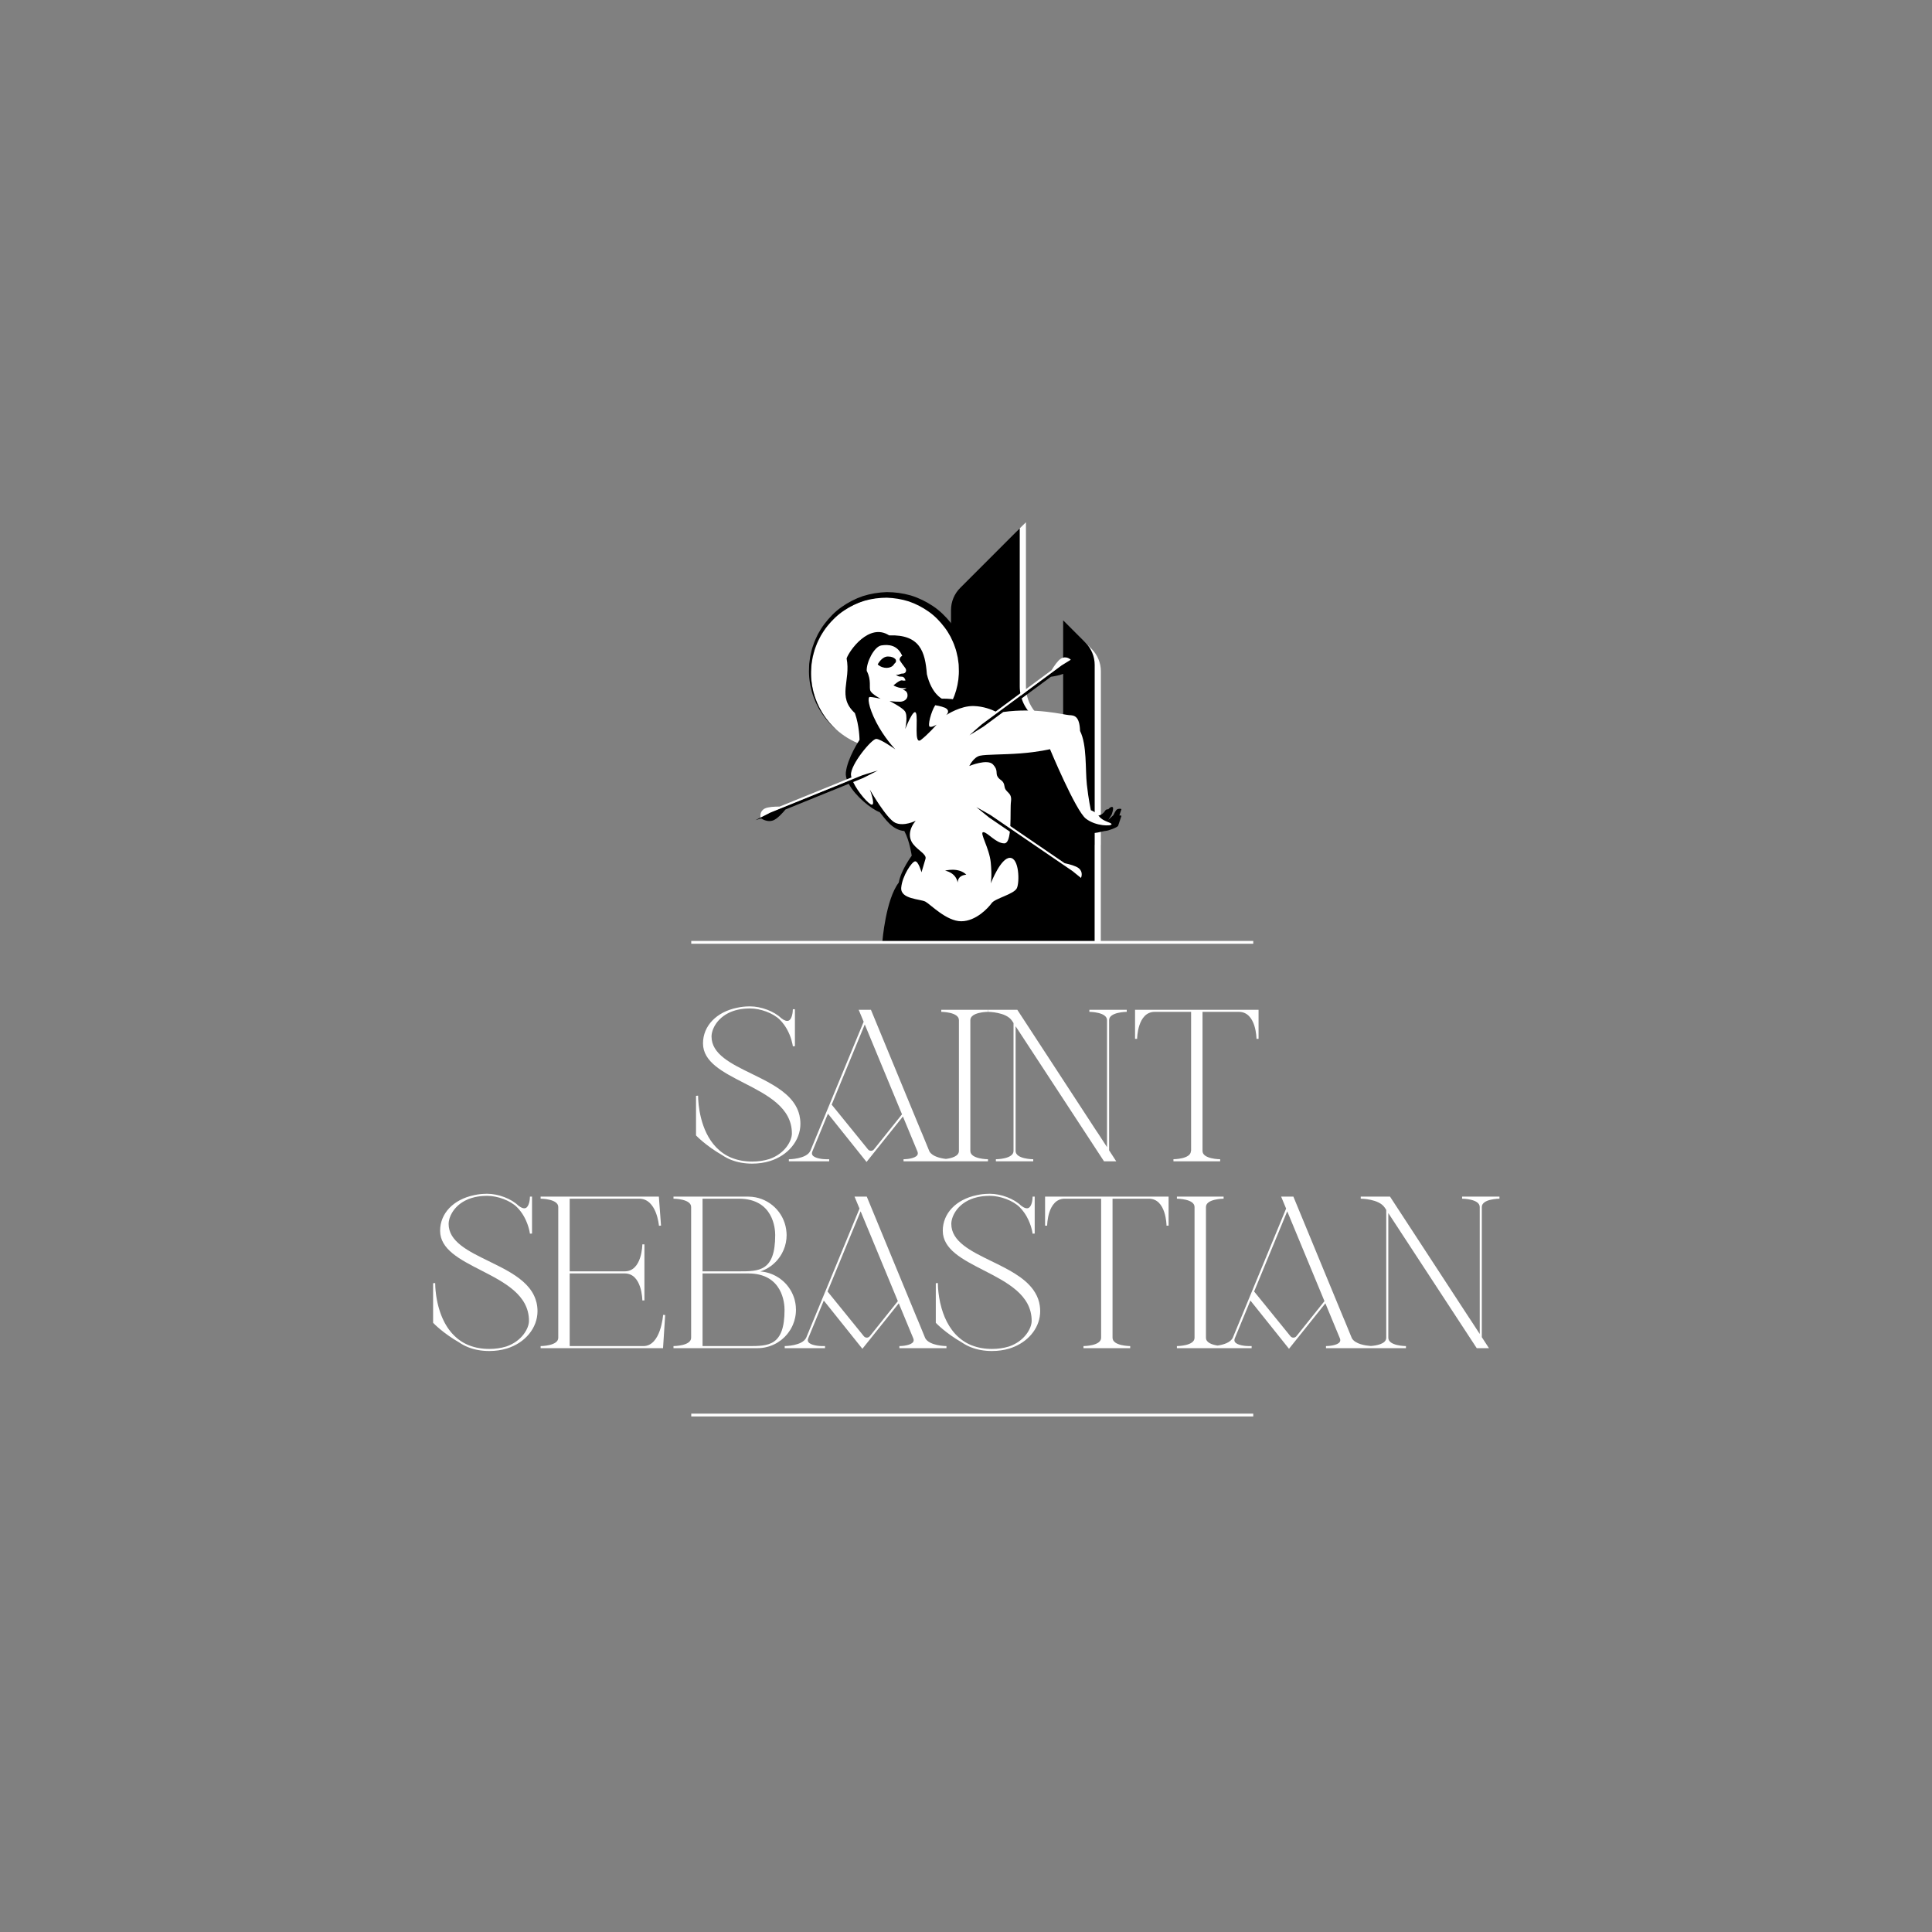 <svg width="455" height="455" viewBox="0 0 455 455" fill="none" xmlns="http://www.w3.org/2000/svg">
<rect x="0" y="0" width="455" height="455" fill="#808080" stroke="none"/>
<path d="M259.259 158.074C259.259 156.109 258.479 154.225 257.09 152.835L255.619 151.364L251.778 148.195L251.835 171.298L249.113 170.777C244.763 169.943 241.617 166.137 241.617 161.707V123L240.162 124.421L227.857 137.929C226.468 139.318 225.427 140.294 225.427 142.259V151.704C222.747 145.216 216.36 140.648 208.903 140.648C199.032 140.648 191.03 148.65 191.03 158.521C191.03 168.392 199.032 176.394 208.903 176.394L257.79 221.683H259.245V198.97L259.259 198.983V158.074Z" fill="white"/>
<path d="M219.592 171.039C222.251 168.893 224.237 165.901 225.179 162.584C225.651 160.928 225.885 159.192 225.806 157.459C225.777 157.027 225.807 156.588 225.733 156.161L225.557 154.871C225.361 154.027 225.205 153.166 224.884 152.355C224.631 151.52 224.23 150.743 223.86 149.953L223.198 148.823C222.986 148.44 222.697 148.108 222.45 147.747C221.395 146.358 220.172 145.067 218.728 144.059C217.296 143.041 215.722 142.217 214.049 141.646C212.364 141.111 210.607 140.822 208.829 140.762C207.052 140.768 205.278 141.002 203.561 141.489C201.855 142.013 200.232 142.797 198.741 143.789C197.239 144.772 195.945 146.051 194.816 147.446C194.551 147.809 194.243 148.143 194.012 148.531L193.293 149.675C192.885 150.478 192.446 151.272 192.155 152.13C191.798 152.963 191.605 153.852 191.374 154.727L191.149 156.068C191.059 156.514 191.073 156.972 191.03 157.424C190.892 159.237 191.08 161.071 191.525 162.84C192.413 166.381 194.426 169.647 197.221 172.051C194.356 169.732 192.218 166.505 191.207 162.926C190.7 161.138 190.451 159.268 190.536 157.403C190.566 156.938 190.539 156.467 190.617 156.006L190.809 154.616C191.018 153.706 191.192 152.779 191.536 151.905C191.812 151.006 192.241 150.168 192.643 149.319L193.357 148.102C193.588 147.691 193.896 147.332 194.163 146.944C195.299 145.449 196.62 144.066 198.173 142.979C199.715 141.885 201.412 141.001 203.214 140.389C205.028 139.814 206.92 139.504 208.829 139.444C210.738 139.449 212.648 139.704 214.494 140.232C216.329 140.796 218.074 141.641 219.674 142.71C221.287 143.771 222.677 145.142 223.888 146.643C224.173 147.033 224.5 147.395 224.75 147.81L225.521 149.041C225.961 149.903 226.429 150.759 226.742 151.681C227.123 152.577 227.334 153.531 227.577 154.473L227.819 155.913C227.913 156.393 227.901 156.883 227.946 157.368C228.089 159.313 227.886 161.282 227.407 163.182C226.449 166.985 224.284 170.486 221.282 173.062L219.592 171.039Z" fill="black"/>
<path d="M260.87 194.351C260.126 194.397 258.814 193.738 257.807 193.139V192.144C257.932 192.434 259.427 193.35 259.427 193.35L260.561 193.495L260.541 193.514C260.541 193.514 261.154 194.002 261.536 194.233C261.365 194.292 261.154 194.338 260.87 194.351ZM250.38 171.301L247.658 170.78C244.258 170.128 241.596 167.65 240.601 164.487L241.016 164.177L247.276 159.551L247.507 159.38C248.245 159.281 249.45 159.07 250.38 158.701V171.301ZM263.612 192.045C263.823 191.419 264.073 190.701 264.099 190.595C264.139 190.43 263.374 190.391 263.025 190.654C262.676 190.925 262.202 191.985 262.202 191.985L261.002 193.092L261.78 191.893C261.78 191.893 262.419 190.279 262.01 190.068C261.595 189.864 261.002 190.602 261.002 190.602C261.002 190.602 260.528 190.49 260.225 190.984C259.922 191.478 259.111 192.275 258.057 192.071C257.905 192.038 257.826 192.051 257.807 192.084V156.586C257.807 154.622 257.022 152.738 255.638 151.347L250.38 146.095V156.322C250.255 156.395 240.627 163.643 240.627 163.643L240.41 163.802C240.252 163.129 240.159 162.424 240.159 161.706V124.422L226.143 138.445C224.753 139.829 223.969 141.713 223.969 143.677V148.263C225.036 150.042 226.664 153.502 226.664 158.174C226.664 158.57 226.657 158.938 226.637 159.281C226.829 159.466 226.961 159.631 226.993 159.742C227.132 160.177 226.255 165.001 226.255 165.001C226.255 165.001 225.899 164.843 223.969 164.619C222.795 164.513 221.827 164.546 221.827 164.546C221.827 164.546 219.396 163.413 218.288 158.781C217.873 153.535 216.72 149.39 209.392 149.634C204.694 146.589 199.989 153.252 199.383 155.064C200.411 160.369 197.083 164.045 201.333 167.94C202.394 170.905 202.427 174.24 202.427 174.24C202.427 174.24 199.574 178.516 199.205 181.916C199.132 182.562 199.284 183.274 199.594 183.999L181.4 191.313C180.642 191.702 179.877 192.144 179.12 192.526C178.718 192.73 178.316 192.941 177.92 193.152C178.368 193.02 178.81 192.882 179.251 192.743C179.621 192.981 180.806 193.652 182.013 193.237C183.047 192.882 184.339 191.432 184.984 190.641L185.255 190.529L192.457 187.603L199.666 184.684L199.884 184.598C201.432 187.498 205.182 190.536 207.191 191.287C208.411 192.717 210.045 195.465 212.977 195.715C214.249 198.061 214.717 201.527 214.717 201.527C214.717 201.527 212.167 204.934 211.672 207.847C208.589 211.827 207.811 221.685 207.811 221.685H257.793V198.971L257.807 198.984V196.17C258.696 196.097 260.067 195.669 260.455 195.669C260.923 195.669 263.21 194.865 263.335 194.457C263.46 194.041 264.053 192.335 264.099 192.17C264.119 192.071 263.882 192.025 263.612 192.045Z" fill="black"/>
<path d="M225.535 207.846C225.095 205.429 222.57 205.045 222.57 205.045C222.57 205.045 225.7 204.166 227.567 205.979C227.028 206.071 225.628 206.215 225.535 207.846ZM206.707 156.477C206.707 156.477 207.626 154.611 209.114 154.611C210.018 154.611 210.538 154.894 210.836 155.195C211.097 155.458 211.092 155.893 210.811 156.133C210.705 156.222 210.592 156.346 210.485 156.516C209.892 157.466 207.969 157.644 206.707 156.477ZM258.892 192.305C257.989 191.112 256.915 190.823 256.915 190.823C256.915 190.823 256.341 188.299 255.959 184.727C255.57 181.156 256.012 175.449 254.364 172.154C254.241 168.531 252.934 168.47 251.781 168.418C250.687 168.367 243.946 166.595 236.268 167.684L234.761 168.797L231.635 171.11C230.528 171.792 229.434 172.494 228.31 173.153C229.27 172.271 230.263 171.433 231.24 170.575L234.37 168.267L240.627 163.646L246.883 159.024L250.01 156.714C250.736 156.268 251.457 155.817 252.182 155.371C252.033 155.231 251.032 154.367 249.834 155.125C249.121 155.576 248.268 156.82 247.642 157.853L246.43 158.747L240.174 163.369L234.478 167.576C233.567 167.133 231.631 166.338 229.324 166.276C226.214 166.19 223.024 168.286 222.827 168.411C222.932 168.319 223.934 167.39 222.57 166.691C221.601 166.283 220.249 166.087 220.249 166.087C219.24 167.67 218.451 170.889 218.945 171.133C219.413 171.37 220.474 170.724 220.586 170.652C220.468 170.783 218.563 172.958 216.889 174.25C215.156 175.587 216.286 169.145 215.712 167.913C215.159 166.72 213.337 171.343 213.186 171.692C213.239 171.403 213.874 168.481 213.077 167.46C212.372 166.538 209.495 165.092 209.495 165.092C210.632 165.245 211.453 165.276 212.035 165.258C212.686 165.232 213.776 164.839 213.735 163.691C213.694 162.538 212.583 162.452 212.583 162.452C213.259 162.287 213.499 162.003 213.499 162.003C213.499 162.003 212.201 162.384 210.415 161.426C210.415 161.426 211.866 160.107 212.436 160.236C213.007 160.365 213.252 160.24 213.252 160.24C213.252 160.24 213.12 159.66 212.705 159.437C212.29 159.214 211.745 159.605 210.989 158.861C211.733 159.065 211.881 158.618 212.59 158.629C213.299 158.639 213.607 157.932 213.229 157.374C212.852 156.817 211.861 155.639 211.861 155.324C211.861 154.962 212.17 154.545 212.483 154.474C211.387 151.858 209.221 151.733 207.558 152.003C205.861 152.278 204.026 155.963 204.118 157.986C205.311 160.291 204.594 161.924 205.009 162.734C205.425 163.545 207.387 164.557 207.387 164.557C207.387 164.557 205.437 164.135 204.856 164.135C204.283 164.135 204.448 166.362 206.346 170.065C208.164 173.623 210.669 176.279 210.86 176.484C210.662 176.338 207.381 174.019 206.346 174.019C205.272 174.019 200.244 180.114 200.415 182.506C200.427 182.688 200.468 182.888 200.521 183.094L199.419 183.542L192.211 186.466L185.004 189.39L183.608 189.956C182.401 189.951 180.895 190.029 180.137 190.402C178.865 191.029 179.08 192.333 179.121 192.533C179.88 192.148 180.641 191.769 181.4 191.382L185.004 189.92L192.211 186.997L199.419 184.072L203.022 182.608C204.264 182.222 205.497 181.813 206.75 181.454C205.601 182.069 204.431 182.635 203.271 183.223L200.925 184.174C202.047 186.591 204.694 189.568 205.357 189.505C206.174 189.425 204.856 185.959 204.856 185.959C204.856 185.959 208.81 192.878 210.873 193.788C212.935 194.697 215.65 193.293 215.65 193.293C214.082 195.185 213.838 197.247 215.071 198.809C216.309 200.378 218.286 201.201 217.957 202.275C217.627 203.343 217.021 205.431 217.021 205.431C217.021 205.431 216.309 202.848 215.538 202.848C214.774 202.848 212.468 206.308 212.244 209.056C212.026 211.797 216.751 211.692 217.957 212.351C219.163 213.01 222.899 216.963 226.378 216.963C229.851 216.963 232.783 213.774 233.554 212.68C234.319 211.58 238.826 210.591 239.485 209.161C240.144 207.738 240.032 202.025 237.838 202.025C235.703 202.025 233.475 207.698 233.337 208.048C233.37 207.85 233.64 206.295 233.33 203.125C233.001 199.718 230.589 195.982 231.578 195.982C232.566 195.982 234.543 198.618 236.519 198.618C237.293 198.618 237.656 197.435 237.831 195.867L236.167 194.73L232.954 192.539C231.946 191.717 230.923 190.917 229.93 190.071C231.079 190.688 232.197 191.349 233.329 191.99L236.539 194.186L242.961 198.573L249.384 202.96L252.596 205.153C253.255 205.692 253.918 206.225 254.578 206.762C254.661 206.576 255.148 205.346 254.038 204.464C253.377 203.939 251.921 203.543 250.74 203.291L249.497 202.442L243.074 198.055L237.937 194.545C238.052 192.329 237.948 189.821 238.095 188.72C238.385 186.539 236.777 186.743 236.573 185.221C236.368 183.699 235.544 183.864 234.965 182.955C234.391 182.052 235.169 181.432 233.851 180.029C232.533 178.632 228.283 180.391 228.283 180.391C228.283 180.391 229.271 178.302 230.806 177.973C232.342 177.643 236.078 177.755 240.361 177.426C244.645 177.096 247.281 176.437 247.281 176.437C247.281 176.437 253.323 190.934 255.735 192.8C258.154 194.664 261.778 194.559 261.778 194.117C261.778 193.676 259.801 193.498 258.892 192.305Z" fill="white"/>
<path d="M287.358 273.5V273.011H287.357C287.318 273.011 283.201 272.987 283.201 271.056V238.299H291.758C295.864 238.3 295.913 244.591 295.913 244.655H296.401V237.811H267.312V244.655H267.801C267.801 244.591 267.855 238.3 271.955 238.299H280.512V271.065H280.468C280.468 272.977 276.401 273.002 276.356 273.002V273.49H276.357V273.5H287.358Z" fill="white"/>
<path d="M185.783 273.011V273.5H195.277V273.011H194.583C193.864 273.011 191.874 272.84 191.346 272.048C191.185 271.805 191.176 271.512 191.325 271.153L194.986 262.284L204.077 273.647L212.643 262.941C214.041 266.318 215.263 269.262 216.046 271.149C216.06 271.193 216.08 271.237 216.094 271.276C216.192 271.579 216.168 271.833 216.026 272.048C215.498 272.835 213.508 273.011 212.79 273.011V273.256V273.5H232.678V273.011C232.639 273.011 228.522 272.987 228.522 271.056V240.255C228.522 238.334 232.594 238.3 232.674 238.299H232.678V237.811H221.678V238.299H221.682C221.766 238.3 225.833 238.334 225.833 240.255V271.056C225.833 272.341 224.005 272.782 222.773 272.933C221.524 272.792 219.576 272.373 218.887 271.172L217.198 267.057C217.085 266.781 216.973 266.525 216.861 266.278L205.172 237.962L205.109 237.811H202.224L202.366 238.148C202.601 238.71 202.953 239.556 203.398 240.627L190.855 271.01C189.963 272.986 185.827 273.011 185.783 273.011ZM203.661 241.27C203.661 241.271 203.661 241.271 203.662 241.272C205.749 246.298 209.455 255.25 212.428 262.427L206.102 270.333L206.101 270.332L205.823 270.679C205.652 270.894 205.397 271.022 205.119 271.022C204.845 271.022 204.586 270.899 204.415 270.684L195.868 260.153L195.867 260.151L203.661 241.27Z" fill="white"/>
<path d="M238.325 240.387L238.33 240.382C238.442 240.558 238.565 240.744 238.692 240.935C238.692 240.935 238.692 240.935 238.692 240.936V271.056C238.692 272.987 234.58 273.011 234.536 273.011V273.5H243.336V273.256V273.011C243.297 273.011 239.186 272.987 239.181 271.059V241.683C244.569 249.917 256.307 267.853 260.003 273.5H262.887L262.638 273.124L262.639 273.123L261.201 270.912V240.248C261.212 238.325 265.317 238.299 265.356 238.299V238.055V237.811H256.556V238.299C256.6 238.299 260.711 238.324 260.711 240.255H260.712V270.16L258.668 267.017C258.489 266.742 258.316 266.486 258.145 266.238L258.144 266.239L239.654 237.923L239.586 237.811H232.683V238.299C232.727 238.299 236.971 238.324 238.325 240.387Z" fill="white"/>
<path d="M156.165 309.665C156.16 309.738 155.642 317.013 151.521 317.013H134.164V299.902H147.121C151.222 299.903 151.276 306.194 151.276 306.257H151.765V293.057H151.276C151.276 293.12 151.222 299.413 147.12 299.413H134.164V282.301H150.544C154.664 282.303 155.182 288.613 155.187 288.677L155.432 288.657L155.676 288.637L155.168 281.812H127.32V282.301H127.324C127.408 282.302 131.475 282.336 131.475 284.257V315.058C131.475 316.989 127.364 317.013 127.32 317.013V317.502H156.15L156.654 309.694L156.41 309.68L156.165 309.665Z" fill="white"/>
<path d="M275.213 281.812H246.123V288.657H246.612C246.612 288.594 246.665 282.303 250.767 282.301H259.323V315.058C259.323 316.989 255.212 317.013 255.168 317.013V317.502H266.168V317.013C266.129 317.013 262.012 316.989 262.012 315.058V282.301H270.569C274.67 282.303 274.724 288.594 274.724 288.657H275.213V281.812Z" fill="white"/>
<path d="M126.36 306.79L126.353 306.757C126.287 306.482 126.205 306.217 126.114 305.958C125.198 303.325 123.037 301.42 120.424 299.816C118.765 298.798 116.927 297.899 115.109 297.012C110.247 294.64 105.653 292.399 105.653 288.237C105.653 287.902 105.709 287.52 105.819 287.114C105.826 287.089 105.83 287.064 105.838 287.039C105.839 287.035 105.84 287.031 105.841 287.028C105.864 286.95 105.893 286.87 105.92 286.79C105.957 286.679 105.999 286.565 106.047 286.449C106.084 286.359 106.121 286.268 106.162 286.177C106.169 286.164 106.173 286.152 106.18 286.139C106.261 285.964 106.357 285.789 106.462 285.611C106.627 285.33 106.817 285.049 107.039 284.773C107.063 284.744 107.089 284.714 107.114 284.685C107.185 284.6 107.261 284.515 107.337 284.432C107.41 284.35 107.487 284.27 107.568 284.19C107.612 284.145 107.66 284.101 107.706 284.057C107.783 283.983 107.861 283.909 107.943 283.835C108.032 283.758 108.128 283.683 108.224 283.608C108.271 283.57 108.315 283.53 108.365 283.494C108.375 283.484 108.385 283.479 108.395 283.469C108.43 283.444 108.469 283.418 108.505 283.393C108.616 283.312 108.73 283.235 108.847 283.159C108.939 283.1 109.035 283.042 109.132 282.985C109.231 282.927 109.332 282.87 109.436 282.814C109.485 282.788 109.534 282.761 109.583 282.736C109.798 282.619 110.028 282.516 110.262 282.423C110.287 282.412 110.315 282.402 110.341 282.392C110.524 282.319 110.715 282.252 110.91 282.188C110.943 282.177 110.975 282.165 111.01 282.154C111.264 282.071 111.529 281.998 111.807 281.939L111.807 281.937C111.811 281.936 111.814 281.935 111.818 281.934C111.859 281.922 111.901 281.915 111.944 281.907L112.018 281.893C112.75 281.739 113.537 281.653 114.376 281.638C114.488 281.629 114.595 281.628 114.713 281.629C117.232 281.629 120.185 282.745 121.745 284.294C121.746 284.294 121.746 284.295 121.747 284.295L121.746 284.295C121.763 284.313 121.779 284.33 121.796 284.347C121.909 284.462 122.018 284.579 122.124 284.697C122.178 284.758 122.232 284.82 122.285 284.883C122.514 285.154 122.724 285.431 122.914 285.711C122.959 285.776 123.001 285.841 123.044 285.906C123.101 285.995 123.157 286.085 123.211 286.173C123.278 286.285 123.344 286.397 123.406 286.508C123.432 286.553 123.457 286.599 123.482 286.645C123.566 286.801 123.647 286.956 123.72 287.109C123.721 287.111 123.722 287.113 123.723 287.116C123.778 287.22 123.827 287.327 123.873 287.432C123.883 287.454 123.892 287.476 123.901 287.498C123.982 287.678 124.053 287.854 124.12 288.025C124.142 288.081 124.164 288.136 124.184 288.19C124.253 288.377 124.318 288.56 124.372 288.73C124.421 288.872 124.46 289.009 124.494 289.136C124.494 289.136 124.499 289.141 124.499 289.145C124.538 289.272 124.568 289.39 124.592 289.502C124.621 289.615 124.651 289.723 124.67 289.82C124.675 289.838 124.677 289.853 124.682 289.87C124.76 290.229 124.793 290.461 124.798 290.496L124.807 290.547L125.05 290.521H125.294V290.519H125.296V281.812H125.05H124.807V281.827C124.802 282.448 124.631 284.09 123.854 284.476C123.419 284.692 122.822 284.506 122.069 283.924L122.068 283.926C120.432 282.311 117.343 281.14 114.713 281.14C114.587 281.14 114.461 281.14 114.352 281.15C113.498 281.165 112.68 281.254 111.919 281.414L111.854 281.427C111.797 281.437 111.741 281.448 111.697 281.46C111.683 281.463 111.671 281.468 111.657 281.471C111.642 281.475 111.628 281.48 111.612 281.48C106.772 282.487 103.648 285.762 103.648 289.85C103.648 294.225 108.297 296.611 113.215 299.134C118.803 301.999 124.577 304.961 124.577 311.077C124.577 312.818 122.94 315.816 119.309 317.084C119.29 317.091 119.271 317.098 119.252 317.104L119.205 317.117C117.975 317.494 116.637 317.685 115.229 317.685C113.485 317.685 111.883 317.399 110.467 316.834L110.413 316.817C109.716 316.538 109.058 316.189 108.457 315.779L108.458 315.776C108.282 315.659 108.116 315.536 107.95 315.409C107.935 315.399 107.925 315.39 107.911 315.38C107.749 315.253 107.588 315.121 107.436 314.984C107.275 314.847 107.124 314.7 106.972 314.554C106.82 314.407 106.674 314.255 106.537 314.099C106.405 313.962 106.283 313.816 106.16 313.669C106.151 313.659 106.141 313.644 106.131 313.63C106.004 313.478 105.882 313.322 105.769 313.165C105.754 313.151 105.745 313.136 105.735 313.121C105.618 312.965 105.505 312.803 105.403 312.642C105.398 312.637 105.395 312.635 105.394 312.634C105.384 312.618 105.374 312.601 105.363 312.584C105.263 312.434 105.169 312.284 105.08 312.129C104.98 311.967 104.884 311.801 104.792 311.635C104.771 311.597 104.752 311.559 104.731 311.521C104.652 311.374 104.575 311.227 104.503 311.077C104.396 310.861 104.295 310.643 104.198 310.425C104.189 310.404 104.18 310.381 104.171 310.36C104.091 310.177 104.015 309.994 103.943 309.81C103.922 309.757 103.901 309.704 103.881 309.651C103.817 309.486 103.758 309.321 103.7 309.157C103.685 309.112 103.668 309.069 103.653 309.025C103.581 308.815 103.514 308.606 103.452 308.398C103.393 308.222 103.344 308.046 103.3 307.875C103.293 307.853 103.287 307.832 103.281 307.811C103.262 307.74 103.244 307.67 103.226 307.6C103.205 307.518 103.182 307.436 103.163 307.357C103.113 307.156 103.068 306.959 103.025 306.764C103.005 306.672 102.985 306.581 102.967 306.49C102.948 306.399 102.93 306.308 102.913 306.218C102.891 306.107 102.87 305.996 102.85 305.888C102.844 305.856 102.84 305.826 102.834 305.794C102.795 305.57 102.761 305.353 102.73 305.143C102.718 305.06 102.706 304.975 102.695 304.894C102.506 303.505 102.49 302.476 102.49 302.164L102.014 302.209H102V311.523L102.068 311.596C102.088 311.62 104.288 313.943 108.15 316.162C108.153 316.162 108.156 316.165 108.16 316.167C108.167 316.172 108.174 316.177 108.181 316.182C108.817 316.617 109.513 316.985 110.231 317.27L110.318 317.306H110.329C111.792 317.882 113.441 318.174 115.229 318.174C116.676 318.174 118.053 317.979 119.322 317.593L119.369 317.58C119.369 317.58 119.37 317.58 119.37 317.579L119.371 317.58C123.688 316.26 126.587 312.73 126.587 308.794V308.793C126.587 308.099 126.51 307.425 126.36 306.79Z" fill="white"/>
<path d="M244.744 306.79L244.741 306.778L244.737 306.757C244.477 305.67 244.007 304.706 243.39 303.83C241.274 300.816 237.339 298.887 233.495 297.012C228.63 294.641 224.039 292.397 224.039 288.236C224.039 288.216 224.041 288.195 224.041 288.175C224.042 288.095 224.046 288.014 224.054 287.93C224.056 287.913 224.057 287.896 224.059 287.879C224.062 287.836 224.069 287.793 224.075 287.75C224.082 287.69 224.091 287.63 224.102 287.569C224.114 287.5 224.128 287.429 224.144 287.356C224.16 287.287 224.177 287.217 224.195 287.146C224.208 287.097 224.22 287.048 224.235 286.998C224.273 286.869 224.315 286.739 224.365 286.607C224.386 286.551 224.412 286.494 224.436 286.437C224.46 286.377 224.486 286.317 224.513 286.256C224.545 286.18 224.584 286.104 224.621 286.027C224.664 285.94 224.71 285.853 224.758 285.765C224.78 285.724 224.803 285.682 224.826 285.641C224.998 285.346 225.198 285.051 225.431 284.762C225.438 284.754 225.445 284.745 225.452 284.737C225.541 284.629 225.637 284.522 225.735 284.415C225.799 284.345 225.865 284.275 225.935 284.206C225.997 284.143 226.062 284.082 226.128 284.02C226.19 283.961 226.251 283.903 226.317 283.844C226.438 283.738 226.565 283.636 226.697 283.534C226.715 283.521 226.73 283.507 226.748 283.494C226.756 283.486 226.765 283.48 226.772 283.473C226.775 283.472 226.776 283.47 226.778 283.469C226.787 283.462 226.797 283.456 226.805 283.45C226.944 283.347 227.093 283.248 227.244 283.151C227.325 283.098 227.41 283.047 227.495 282.997C227.609 282.929 227.724 282.864 227.844 282.8C227.885 282.779 227.925 282.756 227.965 282.736C228.18 282.619 228.41 282.516 228.645 282.423C228.665 282.414 228.687 282.407 228.707 282.399C228.902 282.32 229.105 282.248 229.315 282.18C229.341 282.172 229.365 282.163 229.393 282.154C229.647 282.071 229.911 281.998 230.19 281.939V281.938C230.193 281.937 230.197 281.935 230.202 281.934C230.243 281.922 230.285 281.915 230.327 281.907L230.402 281.893C231.134 281.739 231.921 281.653 232.76 281.638C232.872 281.629 232.982 281.628 233.097 281.629C235.615 281.629 238.569 282.745 240.13 284.294V284.294L240.129 284.295C240.178 284.345 240.226 284.398 240.275 284.449C240.345 284.521 240.414 284.594 240.481 284.669C240.516 284.707 240.55 284.745 240.584 284.784C240.638 284.846 240.689 284.908 240.74 284.969C240.766 285.001 240.791 285.032 240.816 285.064C240.964 285.244 241.101 285.428 241.229 285.612C241.249 285.64 241.27 285.669 241.29 285.697C241.351 285.788 241.411 285.88 241.468 285.97C241.477 285.983 241.484 285.995 241.493 286.009C241.558 286.11 241.621 286.213 241.679 286.31C241.703 286.348 241.724 286.387 241.746 286.426C241.786 286.496 241.824 286.566 241.862 286.636C241.99 286.87 242.108 287.103 242.212 287.332C242.412 287.765 242.57 288.18 242.7 288.56C242.702 288.566 242.704 288.572 242.706 288.578C242.74 288.681 242.772 288.779 242.802 288.876C242.814 288.916 242.827 288.956 242.839 288.996C242.877 289.127 242.915 289.256 242.945 289.375C242.96 289.419 242.97 289.463 242.979 289.502C242.985 289.525 242.99 289.545 242.995 289.567C243.016 289.653 243.037 289.737 243.054 289.813C243.056 289.82 243.057 289.827 243.059 289.834C243.143 290.216 243.176 290.459 243.181 290.496L243.192 290.55L243.434 290.521H243.679V281.812H243.434H243.19V281.827C243.19 282.448 243.018 284.09 242.236 284.476C241.806 284.692 241.205 284.506 240.452 283.924L240.451 283.925C238.815 282.31 235.726 281.14 233.097 281.14C232.971 281.14 232.845 281.14 232.736 281.15C231.883 281.165 231.064 281.254 230.302 281.414L230.237 281.427C230.181 281.437 230.125 281.448 230.082 281.46C230.068 281.463 230.057 281.467 230.045 281.47C230.027 281.475 230.012 281.48 229.994 281.48C225.154 282.487 222.03 285.762 222.03 289.85C222.03 294.225 226.679 296.611 231.602 299.134C237.186 301.999 242.965 304.961 242.965 311.077C242.965 312.821 241.318 315.826 237.674 317.091C237.661 317.095 237.648 317.1 237.636 317.104L237.589 317.117C236.359 317.494 235.021 317.685 233.613 317.685C231.869 317.685 230.267 317.399 228.851 316.834L228.797 316.817C228.101 316.538 227.442 316.189 226.841 315.779C226.84 315.778 226.84 315.778 226.84 315.778L226.841 315.776C224.039 313.874 222.554 310.871 221.766 308.164C221.227 306.314 221.012 304.599 220.928 303.463C220.927 303.459 220.927 303.455 220.927 303.451C220.92 303.353 220.914 303.259 220.909 303.169C220.88 302.696 220.876 302.359 220.876 302.209H220.874V302.164L220.398 302.209H220.387V302.21H220.386C220.386 302.252 220.386 302.314 220.387 302.385V311.523L220.45 311.596C220.475 311.62 222.684 313.951 226.552 316.172C226.556 316.176 226.561 316.179 226.565 316.182C227.201 316.617 227.897 316.985 228.615 317.27L228.702 317.306H228.714C230.177 317.882 231.825 318.174 233.613 318.174C235.06 318.174 236.437 317.979 237.706 317.593L237.753 317.58C238.151 317.458 238.532 317.312 238.905 317.154C242.575 315.601 244.971 312.367 244.971 308.793C244.971 308.356 244.937 307.928 244.877 307.513C244.842 307.268 244.8 307.025 244.744 306.79Z" fill="white"/>
<path d="M185.389 314.205C185.39 314.204 185.391 314.203 185.392 314.202C185.475 314.104 185.553 314.002 185.626 313.899C185.659 313.858 185.684 313.81 185.716 313.768C185.829 313.613 185.938 313.455 186.041 313.293C186.074 313.24 186.112 313.194 186.145 313.141C186.205 313.04 186.265 312.935 186.323 312.83C186.349 312.783 186.374 312.735 186.399 312.688C186.456 312.584 186.509 312.48 186.56 312.373C186.608 312.279 186.647 312.18 186.691 312.084C186.713 312.033 186.738 311.983 186.759 311.932C186.869 311.673 186.968 311.411 187.049 311.142C187.123 310.903 187.183 310.659 187.236 310.412C187.254 310.333 187.271 310.254 187.287 310.174C187.291 310.156 187.295 310.138 187.298 310.12C187.328 309.978 187.352 309.836 187.367 309.694C187.382 309.626 187.392 309.553 187.396 309.479C187.399 309.464 187.399 309.447 187.401 309.432C187.405 309.385 187.408 309.339 187.413 309.293C187.42 309.207 187.43 309.123 187.436 309.034C187.45 308.844 187.455 308.653 187.455 308.457C187.455 308.188 187.438 307.921 187.415 307.655C187.405 307.555 187.393 307.455 187.381 307.356C187.372 307.285 187.368 307.213 187.357 307.142C187.343 307.015 187.318 306.893 187.293 306.771C187.292 306.76 187.289 306.75 187.287 306.74C187.265 306.627 187.237 306.516 187.211 306.405C187.186 306.295 187.167 306.183 187.137 306.076C187.112 305.983 187.083 305.891 187.059 305.803C187.049 305.768 187.039 305.739 187.029 305.715C186.99 305.593 186.947 305.47 186.903 305.353C186.862 305.24 186.817 305.13 186.772 305.019C186.759 304.986 186.747 304.952 186.733 304.919C186.67 304.771 186.603 304.625 186.531 304.483C186.491 304.395 186.446 304.311 186.399 304.227C186.37 304.173 186.341 304.12 186.311 304.067C186.274 303.998 186.236 303.93 186.193 303.862C186.145 303.774 186.091 303.686 186.032 303.598C186.007 303.558 185.981 303.521 185.955 303.481C185.928 303.44 185.901 303.398 185.873 303.357C185.856 303.332 185.84 303.305 185.822 303.28C185.7 303.106 185.571 302.939 185.438 302.775C185.401 302.729 185.363 302.685 185.326 302.639C185.297 302.606 185.27 302.57 185.24 302.537C185.167 302.454 185.093 302.37 185.015 302.287C184.961 302.228 184.904 302.172 184.848 302.115C184.825 302.091 184.803 302.067 184.779 302.043C184.761 302.025 184.745 302.007 184.727 301.989C184.629 301.896 184.526 301.803 184.429 301.711C184.386 301.672 184.338 301.64 184.294 301.602C184.169 301.495 184.04 301.393 183.909 301.293C183.848 301.246 183.792 301.193 183.73 301.148C183.66 301.1 183.591 301.052 183.522 301.003C183.487 300.979 183.452 300.955 183.417 300.931C183.223 300.802 183.023 300.682 182.819 300.568C182.731 300.518 182.641 300.472 182.551 300.425C182.404 300.349 182.254 300.277 182.103 300.209C182.015 300.17 181.928 300.129 181.839 300.093C181.622 300.003 181.403 299.92 181.178 299.848C181.169 299.845 181.161 299.843 181.152 299.84C181.1 299.824 181.048 299.81 180.996 299.794C180.925 299.773 180.853 299.749 180.781 299.731C180.776 299.726 180.772 299.726 180.767 299.726C180.679 299.701 180.595 299.682 180.508 299.662C180.425 299.637 180.341 299.623 180.258 299.604C180.256 299.603 180.254 299.603 180.251 299.602C180.224 299.597 180.197 299.593 180.17 299.588C180.091 299.572 180.013 299.555 179.931 299.545C179.794 299.52 179.652 299.496 179.511 299.481C179.501 299.476 179.491 299.476 179.481 299.481C179.474 299.48 179.467 299.48 179.46 299.479C179.385 299.47 179.309 299.462 179.233 299.455C179.21 299.453 179.187 299.448 179.164 299.447C179.134 299.442 179.1 299.437 179.07 299.437C179.231 299.384 179.393 299.325 179.554 299.261C179.561 299.259 179.568 299.255 179.575 299.252C179.666 299.216 179.755 299.175 179.845 299.135C179.88 299.12 179.915 299.107 179.95 299.09C180.03 299.056 180.108 299.012 180.186 298.974C180.309 298.914 180.433 298.856 180.553 298.79C180.676 298.725 180.799 298.658 180.918 298.582C180.975 298.547 181.03 298.506 181.086 298.471C181.171 298.416 181.255 298.361 181.338 298.303C181.377 298.276 181.417 298.253 181.457 298.225C181.549 298.161 181.637 298.093 181.725 298.029C181.774 297.99 181.823 297.951 181.872 297.912C181.884 297.902 181.897 297.89 181.909 297.88C181.945 297.851 181.978 297.82 182.013 297.79C182.046 297.762 182.079 297.736 182.111 297.707C182.211 297.624 182.304 297.531 182.4 297.441C182.467 297.377 182.54 297.32 182.607 297.253C183.225 296.633 183.739 295.938 184.148 295.191C184.726 294.136 185.09 292.977 185.21 291.765C185.21 291.761 185.211 291.757 185.211 291.754C185.238 291.478 185.25 291.199 185.252 290.919C185.252 290.898 185.255 290.878 185.255 290.857C185.255 290.649 185.238 290.446 185.224 290.242C184.946 286.139 181.93 282.778 177.987 281.99C177.412 281.875 176.818 281.812 176.21 281.812H158.61V282.301H158.614C158.698 282.302 162.766 282.336 162.766 284.257V315.058C162.766 316.989 158.654 317.013 158.61 317.013V317.502H178.414C178.608 317.502 178.798 317.497 178.987 317.483C179.075 317.477 179.159 317.467 179.245 317.46C179.291 317.456 179.338 317.453 179.385 317.447C179.401 317.446 179.417 317.445 179.432 317.444C179.505 317.439 179.579 317.429 179.647 317.414C179.789 317.399 179.931 317.375 180.072 317.346C180.092 317.342 180.11 317.337 180.129 317.334C180.208 317.318 180.285 317.301 180.364 317.284C180.612 317.23 180.856 317.17 181.094 317.096C181.364 317.016 181.626 316.916 181.884 316.806C181.936 316.784 181.987 316.76 182.039 316.736C182.135 316.693 182.232 316.655 182.326 316.608C182.433 316.556 182.538 316.502 182.643 316.446C182.689 316.421 182.735 316.397 182.78 316.371C182.886 316.313 182.992 316.253 183.094 316.192C183.147 316.16 183.194 316.121 183.246 316.088C183.408 315.985 183.566 315.877 183.72 315.763C183.763 315.732 183.81 315.706 183.852 315.674C183.954 315.6 184.057 315.522 184.155 315.439C184.156 315.438 184.157 315.437 184.159 315.436C184.607 315.065 185.019 314.654 185.389 314.205ZM165.455 299.902H176.212C184.356 299.903 184.766 307.03 184.766 308.457C184.766 317.013 180.991 317.013 176.21 317.013H165.455V299.902ZM174.012 282.301C182.155 282.303 182.566 289.429 182.566 290.857C182.566 299.413 178.791 299.413 174.011 299.413H165.455V282.301H174.012Z" fill="white"/>
<path d="M217.909 315.17L217.906 315.167L216.221 311.059C216.107 310.783 215.995 310.527 215.884 310.279L204.195 281.964L204.132 281.812H201.247L201.389 282.15C201.623 282.712 201.976 283.557 202.42 284.629V284.629L189.879 315.012C188.986 316.989 184.849 317.013 184.805 317.013V317.502H194.3V317.013H193.605C192.887 317.013 190.897 316.842 190.369 316.05C190.208 315.807 190.198 315.514 190.348 315.155L194.008 306.289L202.677 317.121L203.1 317.649L203.205 317.518L205.505 314.647V314.643L211.666 306.942C213.064 310.32 214.286 313.263 215.068 315.151C215.083 315.195 215.103 315.238 215.117 315.278C215.215 315.581 215.191 315.835 215.049 316.05C214.521 316.837 212.531 317.013 211.812 317.013V317.258V317.502H222.9V317.013C222.857 317.013 218.935 316.989 217.909 315.17ZM205.125 314.335L205.124 314.334L204.846 314.681C204.674 314.896 204.42 315.023 204.142 315.023C203.868 315.023 203.609 314.901 203.437 314.686L194.892 304.155L194.89 304.153L202.684 285.272C202.684 285.273 202.684 285.273 202.685 285.274C202.89 285.768 203.11 286.301 203.344 286.863C203.423 287.049 203.501 287.239 203.579 287.43C203.692 287.704 203.809 287.977 203.922 288.261C204.024 288.496 204.122 288.74 204.225 288.985C204.533 289.728 204.855 290.505 205.193 291.312C205.334 291.649 205.471 291.976 205.598 292.294C205.897 293.013 206.2 293.751 206.513 294.499C206.62 294.763 206.728 295.023 206.835 295.286C206.889 295.409 206.938 295.531 206.987 295.653C207.085 295.878 207.177 296.103 207.27 296.328C207.27 296.333 207.275 296.342 207.275 296.348C207.363 296.563 207.451 296.773 207.539 296.988C207.583 297.086 207.622 297.188 207.662 297.286C207.798 297.609 207.93 297.932 208.063 298.254C208.121 298.391 208.18 298.523 208.234 298.66C209.329 301.305 210.434 303.97 211.45 306.429L205.125 314.335Z" fill="white"/>
<path d="M163.919 267.394L163.982 267.463C164.007 267.487 166.222 269.824 170.098 272.053C170.103 272.058 170.108 272.058 170.113 272.063L170.114 272.062C170.745 272.491 171.435 272.857 172.15 273.141L172.237 273.176H172.245C173.708 273.751 175.357 274.043 177.145 274.043C178.592 274.043 179.969 273.847 181.237 273.462L181.285 273.449C185.601 272.13 188.503 268.599 188.503 264.663C188.503 264.278 188.477 263.902 188.431 263.534C188.394 263.235 188.344 262.942 188.276 262.656L188.272 262.645L188.268 262.626C187.508 259.442 185.009 257.272 181.973 255.466C180.412 254.537 178.712 253.702 177.026 252.878C172.162 250.507 167.571 248.268 167.571 244.108C167.571 244.083 167.573 244.057 167.573 244.033C167.575 243.963 167.579 243.893 167.585 243.82C167.585 243.815 167.585 243.81 167.586 243.805C167.59 243.761 167.595 243.712 167.6 243.663C167.603 243.643 167.606 243.623 167.609 243.603C167.618 243.533 167.628 243.463 167.641 243.391C167.647 243.355 167.654 243.318 167.662 243.282C167.672 243.235 167.685 243.186 167.697 243.138C167.699 243.13 167.7 243.123 167.703 243.115C167.726 243.007 167.761 242.893 167.795 242.78C167.819 242.705 167.843 242.631 167.871 242.554C167.887 242.509 167.903 242.464 167.92 242.419C167.929 242.394 167.942 242.369 167.952 242.343C168.011 242.192 168.08 242.041 168.156 241.89C168.193 241.816 168.231 241.743 168.271 241.67C168.288 241.64 168.301 241.609 168.319 241.58C168.324 241.57 168.329 241.56 168.334 241.551C168.434 241.379 168.539 241.207 168.658 241.04C168.746 240.914 168.839 240.789 168.937 240.665C168.964 240.632 168.992 240.599 169.02 240.566C169.096 240.473 169.178 240.382 169.261 240.291C169.328 240.217 169.397 240.145 169.469 240.074C170.006 239.533 170.665 239.03 171.469 238.617C171.491 238.605 171.514 238.594 171.536 238.583C172.178 238.259 172.907 237.991 173.734 237.803C173.774 237.792 173.815 237.785 173.855 237.777L173.934 237.762C174.666 237.608 175.454 237.522 176.293 237.507C176.405 237.498 176.516 237.497 176.629 237.498C179.147 237.498 182.1 238.614 183.661 240.162C183.669 240.171 183.678 240.181 183.686 240.189C183.803 240.306 183.913 240.426 184.021 240.547C184.074 240.605 184.127 240.663 184.177 240.722C184.212 240.764 184.244 240.806 184.279 240.848C184.407 241.001 184.528 241.157 184.641 241.313C184.696 241.389 184.749 241.463 184.801 241.539C184.861 241.627 184.921 241.715 184.977 241.802C185.012 241.856 185.045 241.91 185.078 241.964C185.143 242.067 185.207 242.172 185.267 242.277C185.295 242.326 185.321 242.374 185.348 242.423C185.41 242.535 185.472 242.647 185.528 242.759C185.606 242.905 185.675 243.052 185.744 243.198V243.203C185.801 243.327 185.854 243.447 185.905 243.567C185.916 243.594 185.928 243.621 185.94 243.648C185.977 243.744 186.013 243.835 186.05 243.927C186.07 243.979 186.091 244.031 186.109 244.083C186.13 244.14 186.15 244.194 186.17 244.249C186.204 244.347 186.237 244.444 186.268 244.537C186.285 244.587 186.3 244.636 186.316 244.685C186.337 244.753 186.357 244.819 186.376 244.884C186.471 245.208 186.544 245.501 186.594 245.736C186.604 245.775 186.614 245.809 186.618 245.843C186.628 245.882 186.638 245.922 186.643 245.956C186.653 245.995 186.657 246.029 186.663 246.063C186.667 246.078 186.668 246.091 186.671 246.105C186.696 246.249 186.71 246.344 186.713 246.365L186.724 246.419L186.956 246.391H187.21V237.679H186.721V237.693C186.721 238.314 186.55 239.962 185.768 240.348C185.339 240.558 184.745 240.374 184 239.81C183.999 239.809 183.997 239.807 183.996 239.805C182.362 238.185 179.264 237.009 176.629 237.009C176.503 237.009 176.377 237.009 176.267 237.019C175.414 237.034 174.595 237.123 173.833 237.283L173.765 237.296C173.713 237.307 173.66 237.317 173.619 237.328V237.326C168.725 238.314 165.562 241.61 165.562 245.721C165.562 250.097 170.211 252.478 175.134 255.006C180.717 257.87 186.496 260.828 186.496 266.945C186.496 268.7 184.839 271.716 181.167 272.973C181.157 272.973 181.143 272.978 181.133 272.982V272.983L181.121 272.986C179.891 273.363 178.553 273.554 177.145 273.554C175.401 273.554 173.799 273.268 172.383 272.703L172.328 272.687C171.631 272.407 170.974 272.058 170.372 271.647C165.482 268.328 164.597 261.652 164.439 259.029C164.437 258.987 164.435 258.95 164.433 258.91C164.431 258.865 164.428 258.818 164.426 258.776C164.41 258.441 164.408 258.201 164.408 258.08H164.406V258.034L163.917 258.079C163.917 258.122 163.918 258.183 163.919 258.254V267.394Z" fill="white"/>
<path d="M348.978 284.257C348.978 282.326 353.089 282.301 353.134 282.301V281.812H344.334V282.301C344.372 282.301 348.483 282.326 348.489 284.254V314.162L346.443 311.019C346.268 310.75 346.1 310.5 345.933 310.257L345.922 310.242L327.432 281.925L327.359 281.812H320.46V282.301C320.504 282.301 324.748 282.326 326.102 284.389L326.107 284.384C326.22 284.56 326.341 284.745 326.468 284.935V315.066C326.458 316.569 323.954 316.911 322.837 316.989H322.822C321.702 316.911 319.174 316.573 318.378 315.17L318.375 315.167L316.69 311.059C316.576 310.783 316.464 310.527 316.353 310.279L304.664 281.964L304.6 281.812H301.716L301.858 282.15C302.092 282.712 302.444 283.557 302.889 284.629V284.629L290.348 315.011C289.804 316.224 288.042 316.701 286.746 316.891C285.543 316.705 284.013 316.236 284.013 315.058V284.257C284.013 282.336 288.085 282.302 288.164 282.301H288.169V281.812H277.168V282.301H277.173C277.257 282.302 281.324 282.336 281.324 284.257V315.058C281.324 316.989 277.212 317.013 277.168 317.013V317.502H294.768V317.013H294.074C293.356 317.013 291.366 316.842 290.838 316.05C290.677 315.807 290.667 315.514 290.817 315.155L294.478 306.286L303.569 317.649L312.135 306.942C313.532 310.32 314.755 313.263 315.537 315.151C315.552 315.195 315.571 315.238 315.586 315.278C315.684 315.581 315.66 315.835 315.518 316.05C314.99 316.837 313 317.013 312.281 317.013V317.258V317.502H331.113V317.013C331.07 317.013 326.958 316.989 326.958 315.058H326.957V285.688C326.957 285.689 326.957 285.689 326.958 285.689C332.35 293.927 344.084 311.86 347.78 317.502H350.66L350.415 317.126L350.415 317.125L350.415 317.125L348.978 314.914V284.257H348.978ZM305.594 314.335L305.593 314.334L305.314 314.681C305.143 314.896 304.889 315.023 304.61 315.023C304.336 315.023 304.077 314.901 303.906 314.686L295.357 304.157L303.153 285.272C303.153 285.273 303.153 285.273 303.153 285.274C305.241 290.3 308.947 299.251 311.919 306.429L305.594 314.335Z" fill="white"/>
<path d="M295.15 221.599H162.795V222.258H295.15V221.599Z" fill="white"/>
<path d="M295.15 332.925H162.795V333.584H295.15V332.925Z" fill="white"/>
</svg>
